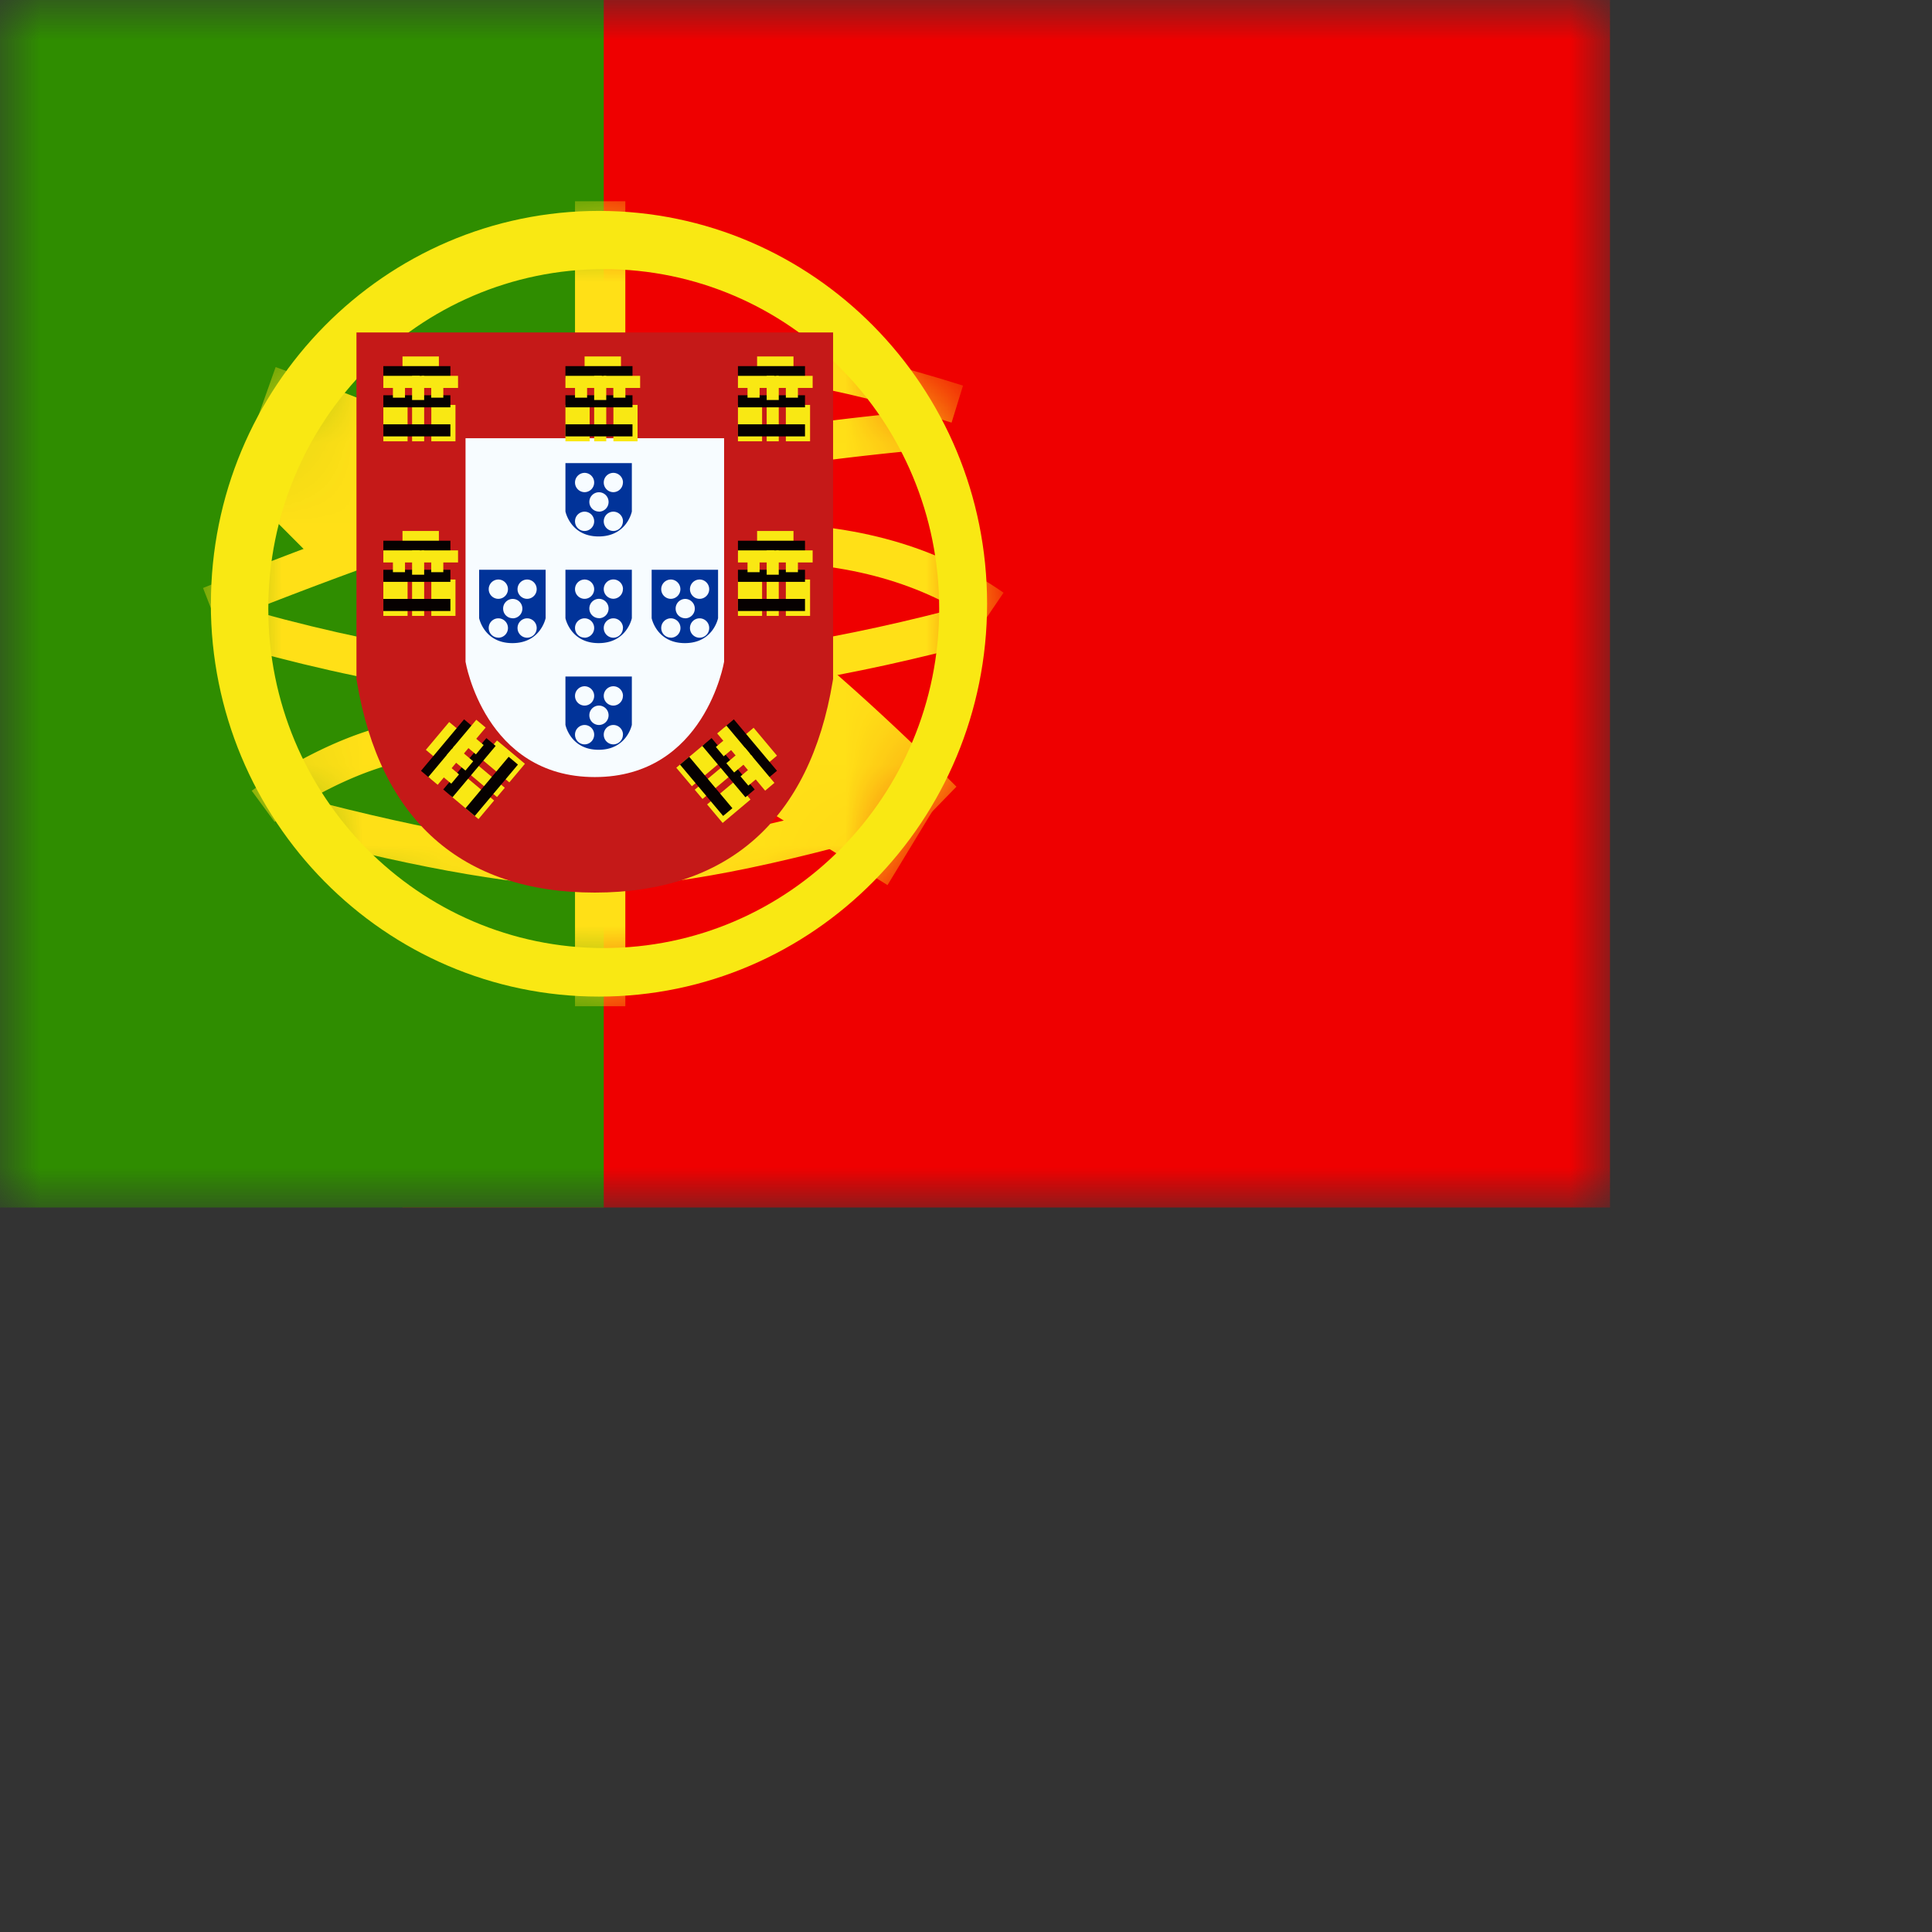 <svg width="24" height="24" viewbox="0 0 20 15" fill="none" xmlns="http://www.w3.org/2000/svg">
  <rect width="100%" height="100%" fill="#333333" stroke="none"/>
  <mask id="a" maskUnits="userSpaceOnUse" x="0" y="0" width="20" height="15">
    <path fill="#fff" d="M0 0h20v15H0z"/>
  </mask>
  <g mask="url(#a)">
    <path fill-rule="evenodd" clip-rule="evenodd" d="M5 0h15v15H5V0z" fill="#EF0000"/>
    <path fill-rule="evenodd" clip-rule="evenodd" d="M0 0h7.5v15H0V0z" fill="#2F8D00"/>
    <mask id="b" maskUnits="userSpaceOnUse" x="2" y="2" width="11" height="11">
      <path fill-rule="evenodd" clip-rule="evenodd" d="M7.44 12.38c-2.662 0-4.82-2.185-4.82-4.88-.001-2.695 2.158-4.88 4.82-4.88 2.663 0 4.822 2.185 4.822 4.88s-2.159 4.88-4.822 4.88z" fill="#fff"/>
    </mask>
    <g mask="url(#b)" fill="#FFE017">
      <path fill-rule="evenodd" clip-rule="evenodd" d="M7.143 2.5h.625v1.687h-.625V2.5zm0 8.434h.625V12.5h-.625v-1.566z"/>
      <path d="M2.697 7.752l-.175-.448c1.928-.77 3.383-1.266 4.37-1.49a36.708 36.708 0 014.777-.729l.042.48a36.242 36.242 0 00-4.714.72c-.958.216-2.393.706-4.3 1.467z"/>
      <path d="M11.963 4.79l-.142.46c-1.457-.46-2.644-.658-3.557-.597l-.031-.48c.98-.066 2.221.14 3.73.617zm.504 2.572l-.27.398c-.742-.516-1.657-.775-2.751-.775v-.482c1.186 0 2.195.286 3.021.86z"/>
      <path d="M12.064 7.507l.123.465c-1.602.434-3.105.68-4.511.738-1.416.058-3.066-.189-4.952-.74l.132-.462c1.84.537 3.44.777 4.8.72 1.37-.056 2.839-.296 4.408-.721z"/>
      <path d="M11.882 9.772l-.752.772C9.7 9.115 8.44 8.094 7.36 7.48c-1.1-.624-2.533-1.258-4.298-1.9l.362-1.02c1.817.66 3.303 1.317 4.46 1.975 1.175.667 2.505 1.747 3.998 3.238zm-8.471.438l-.284-.387a5.802 5.802 0 01.742-.451c.531-.27 1.064-.438 1.573-.453l.074-.001V9.4h-.06c-.428.013-.899.162-1.374.403a5.335 5.335 0 00-.67.407z"/>
      <path d="M3.633 10.377l.12-.467c1.587.418 2.811.627 3.665.627.851 0 2.118-.246 3.792-.74l.133.463c-1.714.505-3.02.759-3.925.759-.902 0-2.162-.215-3.785-.642zm-.619-4.318l.754-.77 1.105 1.109-.754.77-1.105-1.109z"/>
      <path d="M9.272 9.905l.562-.924 1.752 1.09-.561.924-1.753-1.09z"/>
    </g>
    <path fill-rule="evenodd" clip-rule="evenodd" d="M2.619 7.5c0 2.695 2.159 4.88 4.821 4.88 2.663 0 4.822-2.185 4.822-4.88S10.103 2.62 7.44 2.62c-2.662 0-4.82 2.185-4.82 4.88zm9.048.06c0 2.33-1.866 4.217-4.167 4.217-2.301 0-4.167-1.888-4.167-4.217 0-2.329 1.866-4.217 4.167-4.217 2.301 0 4.167 1.888 4.167 4.217z" fill="#F9E813"/>
    <path d="M4.785 4.49v3.914c.258 1.549 1.126 2.323 2.604 2.323 1.478 0 2.346-.774 2.603-2.323V4.49H4.785z" fill="#fff"/>
    <path d="M4.428 4.13h5.921v4.304l-.005.03c-.286 1.72-1.3 2.624-2.955 2.624-1.656 0-2.67-.904-2.956-2.624l-.005-.03V4.129z" fill="#C51918"/>
    <path d="M5.783 5.444h3.212V8.22s-.238 1.433-1.606 1.433S5.783 8.22 5.783 8.22V5.444z" fill="#F7FCFF"/>
    <path fill-rule="evenodd" clip-rule="evenodd" d="M5 4.428h.452v.3H5v-.3z" fill="#F9E813"/>
    <path fill-rule="evenodd" clip-rule="evenodd" d="M4.762 4.548h.833v.15h-.833v-.15z" fill="#060101"/>
    <path fill-rule="evenodd" clip-rule="evenodd" d="M4.762 4.669h.452v.15h-.452v-.15zm.476 0h.452v.15h-.452v-.15zm-.476.361h.301v.452h-.301V5.03zm.595 0h.301v.452h-.3V5.03zm-.238 0h.15v.452h-.15V5.03z" fill="#F9E813"/>
    <path fill-rule="evenodd" clip-rule="evenodd" d="M4.762 4.91h.833v.15h-.833v-.15zm0 .361h.833v.15h-.833v-.15z" fill="#060101"/>
    <path fill-rule="evenodd" clip-rule="evenodd" d="M4.881 4.79h.15v.15h-.15v-.15zm.476 0h.15v.15h-.15v-.15zm-.238-.121h.15v.3h-.15v-.3zm2.143-.241h.452v.3h-.452v-.3z" fill="#F9E813"/>
    <path fill-rule="evenodd" clip-rule="evenodd" d="M7.024 4.548h.833v.15h-.833v-.15z" fill="#060101"/>
    <path fill-rule="evenodd" clip-rule="evenodd" d="M7.024 4.669h.452v.15h-.452v-.15zm.476 0h.452v.15H7.5v-.15zm-.476.361h.301v.452h-.301V5.03zm.595 0h.301v.452h-.3V5.03zm-.238 0h.15v.452h-.15V5.03z" fill="#F9E813"/>
    <path fill-rule="evenodd" clip-rule="evenodd" d="M7.024 4.91h.833v.15h-.833v-.15zm0 .361h.833v.15h-.833v-.15z" fill="#060101"/>
    <path fill-rule="evenodd" clip-rule="evenodd" d="M7.143 4.79h.15v.15h-.15v-.15zm.476 0h.15v.15h-.15v-.15zm-.238-.121h.15v.3h-.15v-.3zm2.024-.241h.452v.3h-.452v-.3z" fill="#F9E813"/>
    <path fill-rule="evenodd" clip-rule="evenodd" d="M9.167 4.548H10v.15h-.833v-.15z" fill="#060101"/>
    <path fill-rule="evenodd" clip-rule="evenodd" d="M9.167 4.669h.451v.15h-.451v-.15zm.476 0h.452v.15h-.452v-.15zm-.476.361h.3v.452h-.3V5.03zm.595 0h.301v.452h-.301V5.03zm-.238 0h.15v.452h-.15V5.03z" fill="#F9E813"/>
    <path fill-rule="evenodd" clip-rule="evenodd" d="M9.167 4.91H10v.15h-.833v-.15zm0 .361H10v.15h-.833v-.15z" fill="#060101"/>
    <path fill-rule="evenodd" clip-rule="evenodd" d="M9.286 4.79h.15v.15h-.15v-.15zm.476 0h.15v.15h-.15v-.15zm-.238-.121h.15v.3h-.15v-.3zm-.119 1.927h.452v.302h-.452v-.302z" fill="#F9E813"/>
    <path fill-rule="evenodd" clip-rule="evenodd" d="M9.167 6.717H10v.15h-.833v-.15z" fill="#060101"/>
    <path fill-rule="evenodd" clip-rule="evenodd" d="M9.167 6.837h.451v.15h-.451v-.15zm.476 0h.452v.15h-.452v-.15zm-.476.362h.3v.452h-.3v-.452zm.595 0h.301v.452h-.301v-.452zm-.238 0h.15v.452h-.15v-.452z" fill="#F9E813"/>
    <path fill-rule="evenodd" clip-rule="evenodd" d="M9.167 7.078H10v.15h-.833v-.15zm0 .362H10v.15h-.833v-.15z" fill="#060101"/>
    <path fill-rule="evenodd" clip-rule="evenodd" d="M9.286 6.958h.15v.15h-.15v-.15zm.476 0h.15v.15h-.15v-.15zm-.238-.121h.15v.302h-.15v-.302zM5 6.596h.452v.302H5v-.302z" fill="#F9E813"/>
    <path fill-rule="evenodd" clip-rule="evenodd" d="M4.762 6.717h.833v.15h-.833v-.15z" fill="#060101"/>
    <path fill-rule="evenodd" clip-rule="evenodd" d="M4.762 6.837h.452v.15h-.452v-.15zm.476 0h.452v.15h-.452v-.15zm-.476.362h.301v.452h-.301v-.452zm.595 0h.301v.452h-.3v-.452zm-.238 0h.15v.452h-.15v-.452z" fill="#F9E813"/>
    <path fill-rule="evenodd" clip-rule="evenodd" d="M4.762 7.078h.833v.15h-.833v-.15zm0 .362h.833v.15h-.833v-.15z" fill="#060101"/>
    <path fill-rule="evenodd" clip-rule="evenodd" d="M4.881 6.958h.15v.15h-.15v-.15zm.476 0h.15v.15h-.15v-.15zm-.238-.121h.15v.302h-.15v-.302zm.171 2.478l.29-.346.231.193-.29.347-.231-.194z" fill="#F9E813"/>
    <path fill-rule="evenodd" clip-rule="evenodd" d="M5.23 9.575l.535-.639.115.097-.536.639-.115-.097z" fill="#060101"/>
    <path fill-rule="evenodd" clip-rule="evenodd" d="M5.321 9.652l.29-.346.116.097-.29.346-.116-.097zm.306-.365l.29-.346.116.097-.29.346-.116-.097zm-.029.598l.194-.231.346.29-.194.231-.346-.29zm.382-.456l.194-.231.347.29-.194.231-.346-.29zm-.152.182l.097-.115.346.29-.097.115-.346-.29z" fill="#F9E813"/>
    <path fill-rule="evenodd" clip-rule="evenodd" d="M5.506 9.807l.536-.638.115.097-.536.638-.115-.097zm.277.233l.536-.639.115.097-.536.638-.115-.096z" fill="#060101"/>
    <path fill-rule="evenodd" clip-rule="evenodd" d="M5.49 9.638l.097-.115.115.097-.096.115-.116-.097zm.306-.364l.097-.116.115.097-.096.116-.116-.097zm-.245.105l.097-.116.23.194-.096.115-.231-.193zm3.811-.338l.29.346-.23.194-.291-.346.23-.194z" fill="#F9E813"/>
    <path fill-rule="evenodd" clip-rule="evenodd" d="M9.116 8.936l.536.639-.116.097-.535-.639.115-.097z" fill="#060101"/>
    <path fill-rule="evenodd" clip-rule="evenodd" d="M9.024 9.014l.29.346-.115.097-.29-.346.115-.097zm.306.365l.29.346-.115.097-.29-.347.115-.096zm-.583-.133l.194.23-.346.291-.194-.23.346-.29zm.383.456l.193.23-.346.291-.193-.23.346-.29zm-.153-.182l.096.115-.346.29-.097-.115.347-.29z" fill="#F9E813"/>
    <path fill-rule="evenodd" clip-rule="evenodd" d="M8.84 9.169l.535.638-.115.097-.536-.638.115-.097zm-.278.232l.536.639-.115.096-.536-.638.115-.097z" fill="#060101"/>
    <path fill-rule="evenodd" clip-rule="evenodd" d="M9.008 9.182l.097.116-.115.097-.097-.116.115-.097zm.306.365l.097.116-.115.096-.097-.115.115-.097zm-.061-.26l.097.116-.23.193-.097-.115.23-.194z" fill="#F9E813"/>
    <path fill-rule="evenodd" clip-rule="evenodd" d="M7.849 5.753h-.825v.6s.061.311.412.311c.352 0 .413-.31.413-.31v-.601zm-.468.24a.12.12 0 01-.12.121.12.12 0 01-.118-.12.12.12 0 01.119-.12.12.12 0 01.119.12zm-.12.603a.12.12 0 00.12-.12.12.12 0 00-.12-.12.12.12 0 00-.118.12c0 .066.053.12.119.12zm.477-.12a.12.12 0 01-.119.12.12.12 0 01-.119-.12.12.12 0 01.119-.12.12.12 0 01.12.12zm-.298-.12a.12.12 0 00.12-.121.12.12 0 00-.12-.12.12.12 0 00-.119.12c0 .066.054.12.12.12zm.298-.362a.12.12 0 01-.119.12.12.12 0 01-.119-.12.12.12 0 01.119-.12.12.12 0 01.12.12zm.111 1.084h-.825v.601s.061.31.412.31c.352 0 .413-.31.413-.31v-.6zm-.468.241a.12.12 0 01-.12.12.12.12 0 01-.118-.12.12.12 0 01.119-.12.12.12 0 01.119.12zm-.12.603a.12.12 0 00.12-.12.12.12 0 00-.12-.121.12.12 0 00-.118.12c0 .067.053.12.119.12zm.477-.12a.12.12 0 01-.119.12.12.12 0 01-.119-.12.12.12 0 01.119-.121.12.12 0 01.12.12zM7.44 7.68a.12.12 0 00.12-.12.12.12 0 00-.12-.121.12.12 0 00-.119.12c0 .067.054.12.12.12zm.298-.362a.12.12 0 01-.119.12.12.12 0 01-.119-.12.12.12 0 01.119-.12.12.12 0 01.12.12zm1.182-.24h-.825v.601s.061.31.413.31c.351 0 .412-.31.412-.31v-.6zm-.468.241a.12.12 0 01-.119.12.12.12 0 01-.119-.12.12.12 0 01.12-.12.12.12 0 01.118.12zm-.119.603a.12.12 0 00.12-.12.12.12 0 00-.12-.121.12.12 0 00-.119.12c0 .067.054.12.12.12zm.477-.12a.12.12 0 01-.12.12.12.12 0 01-.119-.12.12.12 0 01.12-.121.12.12 0 01.119.12zm-.298-.121a.12.12 0 00.119-.12.12.12 0 00-.12-.121.12.12 0 00-.118.12c0 .067.053.12.119.12zm.298-.362a.12.12 0 01-.12.12.12.12 0 01-.119-.12.12.12 0 01.12-.12.12.12 0 01.119.12zm-2.032-.241h-.826v.601s.062.31.413.31.413-.31.413-.31v-.6zm-.468.241a.12.12 0 01-.12.12.12.12 0 01-.119-.12.12.12 0 01.12-.12.12.12 0 01.119.12zm-.12.603a.12.12 0 00.12-.12.12.12 0 00-.12-.121.12.12 0 00-.119.12c0 .067.054.12.12.12zm.477-.12a.12.12 0 01-.12.12.12.12 0 01-.118-.12.12.12 0 01.119-.121.12.12 0 01.119.12zm-.298-.121a.12.12 0 00.12-.12.12.12 0 00-.12-.121.12.12 0 00-.119.12c0 .067.053.12.119.12zm.298-.362a.12.12 0 01-.12.12.12.12 0 01-.118-.12.12.12 0 01.119-.12.12.12 0 01.119.12zm1.182 1.085h-.825v.6s.061.31.412.31c.352 0 .413-.31.413-.31v-.6zm-.468.24a.12.12 0 01-.12.121.12.12 0 01-.118-.12.12.12 0 01.119-.12.12.12 0 01.119.12zm-.12.603a.12.12 0 00.12-.12.12.12 0 00-.12-.121.12.12 0 00-.118.12.12.12 0 00.119.121zm.477-.12a.12.12 0 01-.119.12.12.12 0 01-.119-.12.12.12 0 01.119-.121.12.12 0 01.12.12zm-.298-.121a.12.12 0 00.12-.12.12.12 0 00-.12-.121.12.12 0 00-.119.12.12.12 0 00.12.121zm.298-.361a.12.12 0 01-.119.12.12.12 0 01-.119-.12.12.12 0 01.119-.12.12.12 0 01.12.12z" fill="#013399"/>
  </g>
</svg>

